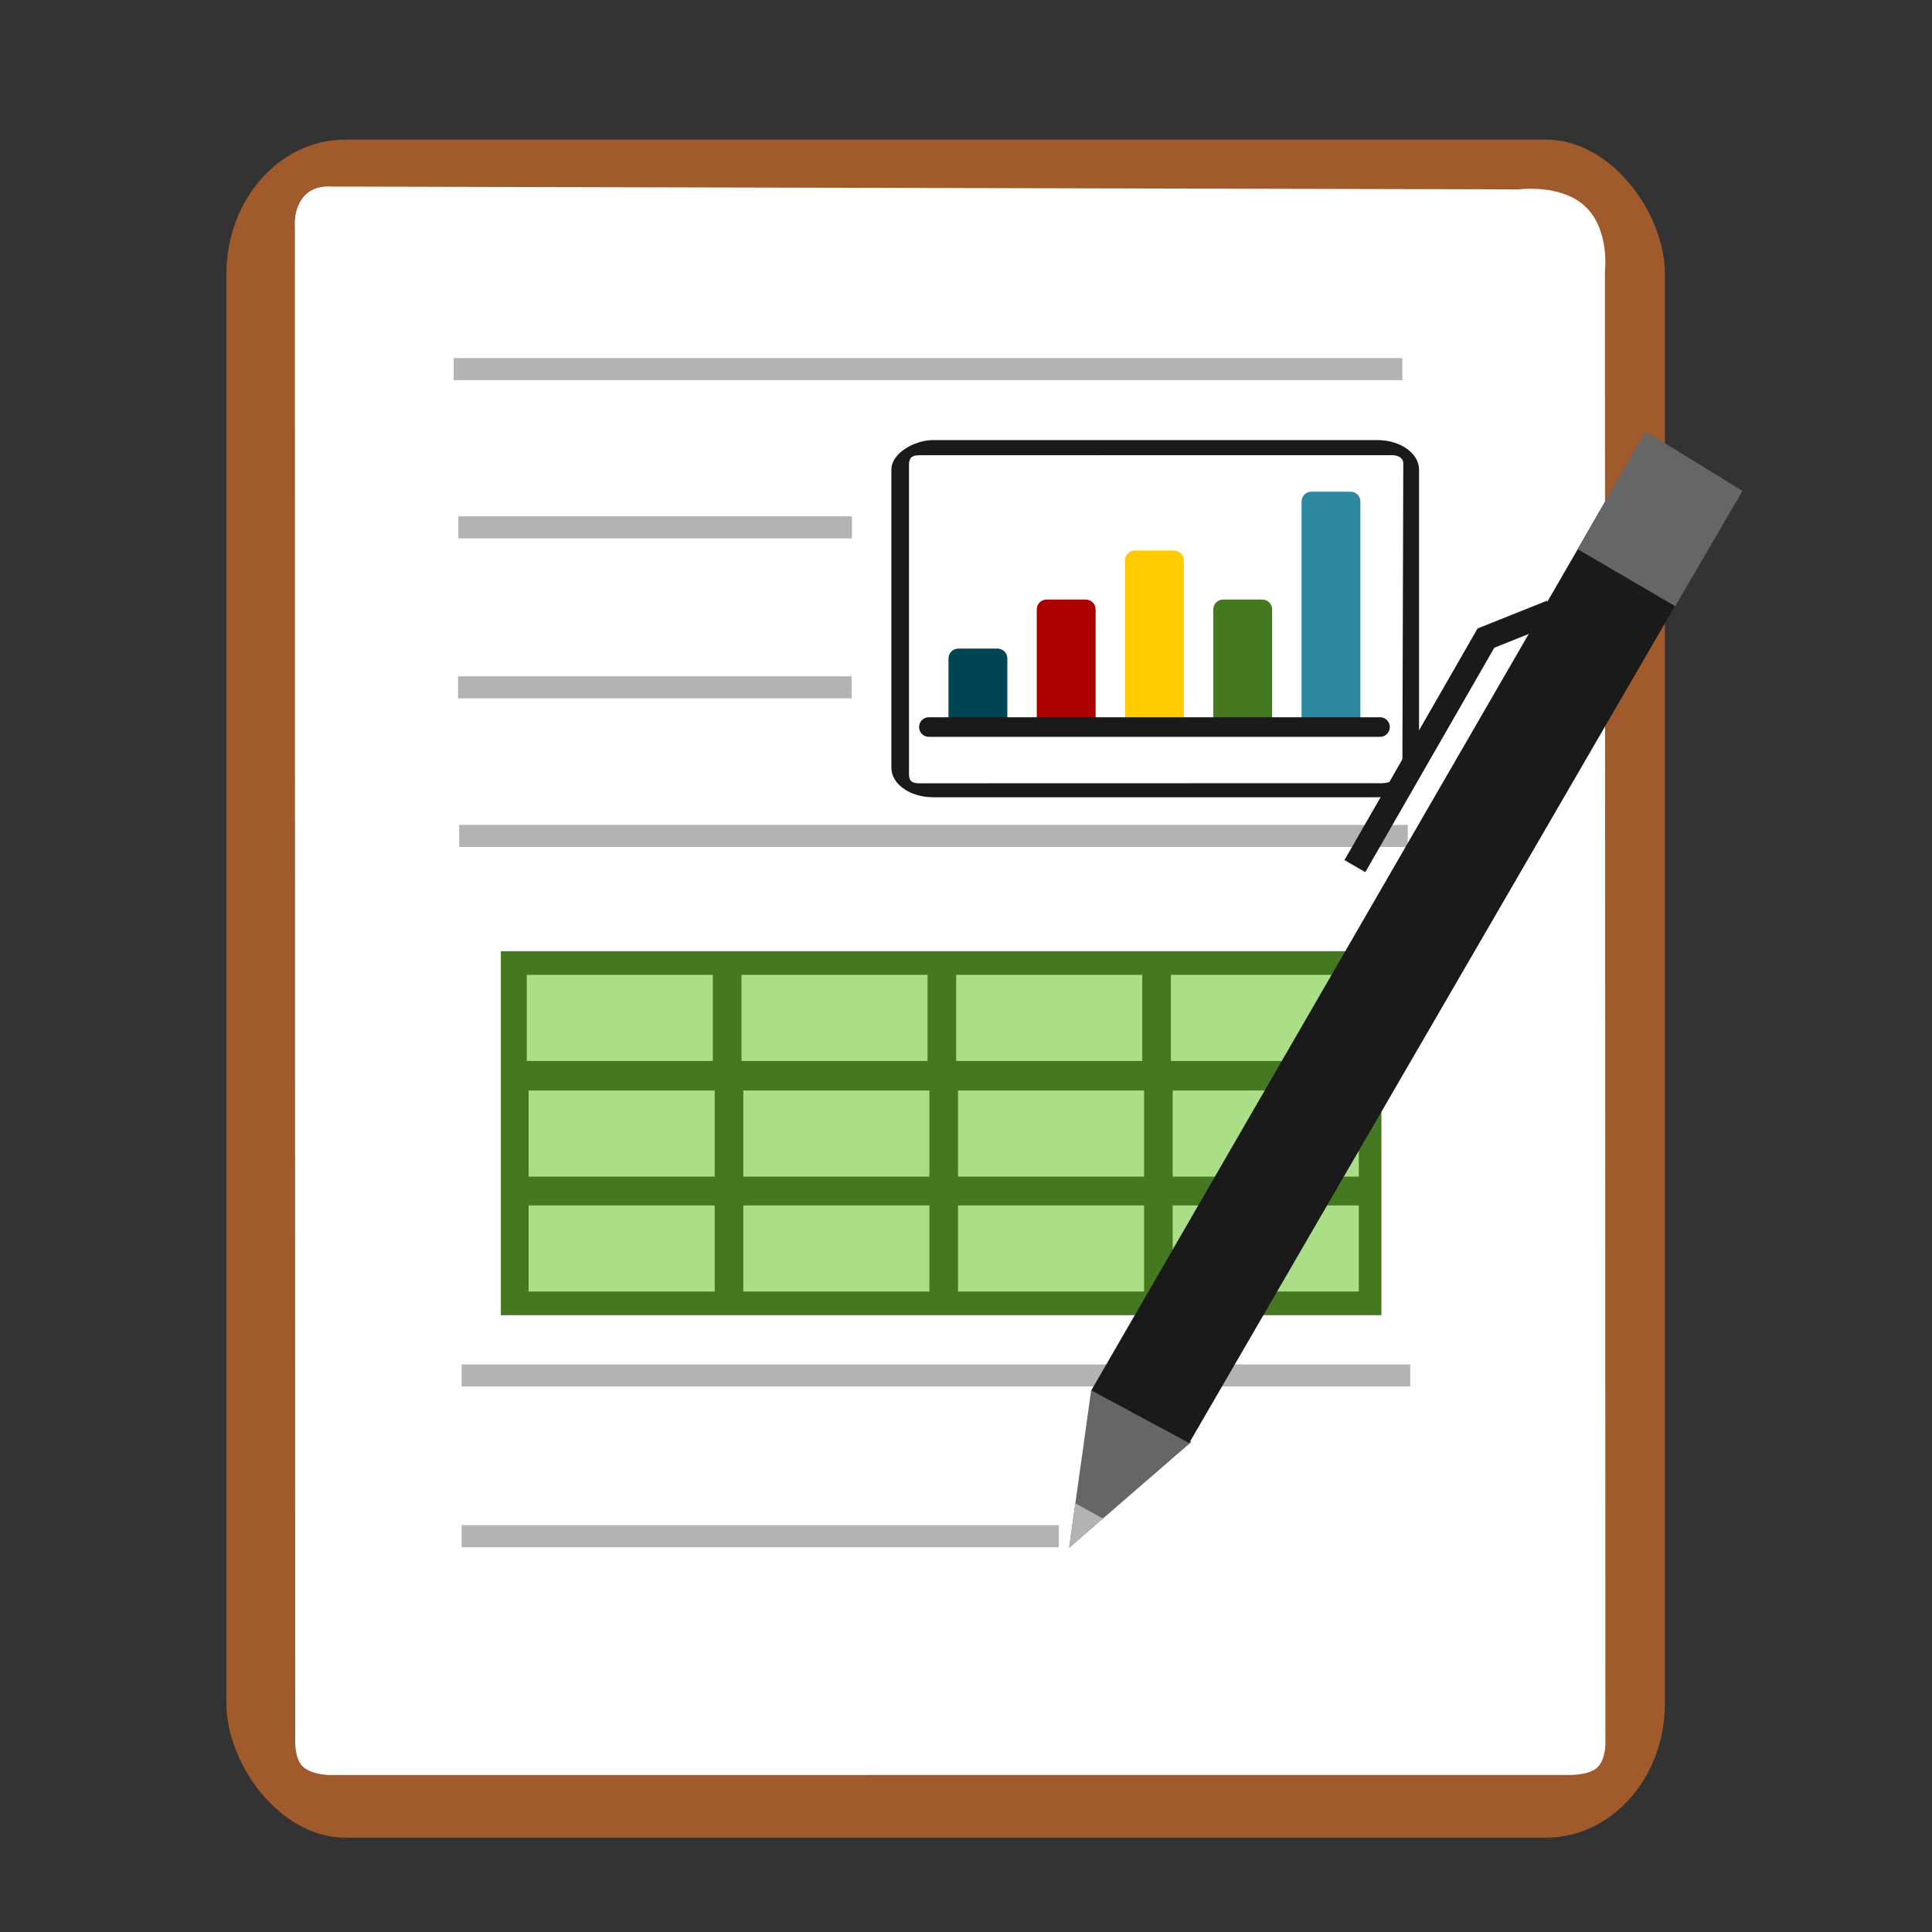 <?xml version="1.0" encoding="UTF-8" standalone="no"?>
<svg
   xmlns:dc="http://purl.org/dc/elements/1.1/"
   xmlns:cc="http://creativecommons.org/ns#"
   xmlns:rdf="http://www.w3.org/1999/02/22-rdf-syntax-ns#"
   xmlns:svg="http://www.w3.org/2000/svg"
   xmlns="http://www.w3.org/2000/svg"
   xmlns:xlink="http://www.w3.org/1999/xlink"
   xmlns:sodipodi="http://sodipodi.sourceforge.net/DTD/sodipodi-0.dtd"
   xmlns:inkscape="http://www.inkscape.org/namespaces/inkscape"
   viewBox="0 0 512 512"
   height="512"
   width="512"
   version="1.1"
   id="svg2"
   inkscape:version="0.48.5 r10040"
   sodipodi:docname="applications-office.svg">
  <rect x="0" y="0" width="512" height="512" fill="#333333" stroke="none"/>
  <sodipodi:namedview
     pagecolor="#ffffff"
     bordercolor="#666666"
     borderopacity="1"
     objecttolerance="10"
     gridtolerance="10"
     guidetolerance="10"
     inkscape:pageopacity="0"
     inkscape:pageshadow="2"
     inkscape:window-width="1366"
     inkscape:window-height="716"
     id="namedview18"
     showgrid="false"
     inkscape:zoom="0.28726213"
     inkscape:cx="-21.584043"
     inkscape:cy="314.81373"
     inkscape:window-x="0"
     inkscape:window-y="0"
     inkscape:window-maximized="1"
     inkscape:current-layer="svg2" />
  <defs
     id="defs6">
    <filter
       height="1.096"
       y="-0.048"
       width="1.096"
       x="-0.048"
       id="filter4329"
       style="color-interpolation-filters:sRGB">
      <feGaussianBlur
         id="feGaussianBlur4331"
         stdDeviation="2.132" />
    </filter>
    <filter
       height="1.033"
       y="-0.016"
       width="1.04"
       x="-0.02"
       id="filter4376"
       style="color-interpolation-filters:sRGB">
      <feGaussianBlur
         id="feGaussianBlur4378"
         stdDeviation="1.174" />
    </filter>
    <filter
       height="1.057"
       y="-0.029"
       width="1.063"
       x="-0.032"
       id="filter4436"
       style="color-interpolation-filters:sRGB">
      <feGaussianBlur
         id="feGaussianBlur4438"
         stdDeviation="0.635" />
    </filter>
    <linearGradient
       x1="16.542"
       y1="144.708"
       x2="-24.629"
       y2="-0.778"
       id="linearGradient3504"
       xlink:href="#linearGradient3526"
       gradientUnits="userSpaceOnUse"
       gradientTransform="matrix(0.697,-0.312,0.312,0.697,29.229,22)" />
    <linearGradient
       id="linearGradient3526">
      <stop
         id="stop3528"
         style="stop-color:#006e29;stop-opacity:1"
         offset="0" />
      <stop
         id="stop3530"
         style="stop-color:#77b753;stop-opacity:1"
         offset="1" />
    </linearGradient>
  </defs>
  <rect
     style="fill:#a05a2c;fill-opacity:1;stroke:none"
     id="rect3003"
     width="381.215"
     height="450"
     x="60"
     y="37"
     ry="35.584"
     rx="31.492" />
  <path
     style="fill:#ffffff;stroke:none"
     d="m 80.408,52.217 c -2.692,3.31 -2.262,7.68 -2.262,7.68 l 0.079,374.09 0.005,27.426 c 0,0 -0.177,4.289 1.815,6.526 1.992,2.237 6.733,2.446 6.733,2.446 l 328.436,-0.016 c 0,0 5.502,0.302 7.976,-1.865 2.475,-2.167 2.258,-6.985 2.258,-6.985 L 425.323,71.749 c 0,0 1.3,-10.664 -5.049,-16.877 -6.349,-6.213 -17.704,-4.683 -17.704,-4.683 l -315.015,-0.75 c 0,0 -4.456,-0.53 -7.148,2.78 z"
     id="path3773"
     inkscape:connector-curvature="0"
     sodipodi:nodetypes="cccczcczcczcczc" />
  <rect
     style="fill:#b3b3b3;fill-opacity:1;stroke:none"
     id="rect3001-3-7"
     width="104.308"
     height="5.846"
     x="121.469"
     y="136.831"
     ry="0" />
  <rect
     style="fill:#b3b3b3;fill-opacity:1;stroke:none"
     id="rect3001-6-5"
     width="251.385"
     height="5.846"
     x="120.238"
     y="94.898"
     ry="0" />
  <rect
     style="fill:#b3b3b3;fill-opacity:1;stroke:none"
     id="rect3001-6-5-7-3"
     width="251.385"
     height="5.846"
     x="122.339"
     y="361.587"
     ry="0" />
  <rect
     style="fill:#b3b3b3;fill-opacity:1;stroke:none"
     id="rect3001-3-7-3-5-5"
     width="158.264"
     height="5.846"
     x="122.339"
     y="404.184"
     ry="0" />
  <g
     id="g3961"
     transform="matrix(0.368,0,0,0.368,44.126,34.786)">
    <rect
       transform="matrix(0,1,-1,0,0,0)"
       rx="21.248"
       ry="30.048"
       y="-902"
       x="222.392"
       height="380"
       width="257.215"
       id="rect3003-3"
       style="fill:#1a1a1a;fill-opacity:1;stroke:none" />
    <path
       sodipodi:nodetypes="cccczcczcczcczc"
       inkscape:connector-curvature="0"
       id="path3773-6"
       d="m 888.293,234.787 c -2.799,-1.831 -6.494,-1.539 -6.494,-1.539 l -316.33,0.054 -23.191,0.003 c 0,0 -3.627,-0.12 -5.518,1.235 -1.891,1.355 -2.069,4.582 -2.069,4.582 l 0.014,223.475 c 0,0 -0.256,3.743 1.577,5.427 1.833,1.684 5.906,1.536 5.906,1.536 l 329.589,-0.085 c 0,0 9.017,0.885 14.271,-3.435 5.254,-4.32 3.96,-12.046 3.96,-12.046 l 0.634,-214.343 c 0,0 0.448,-3.032 -2.35,-4.864 z"
       style="fill:#ffffff;stroke:none" />
    <path
       inkscape:connector-curvature="0"
       id="path17"
       d="m 725.571,429.053 h -28.249 c -3.9,0 -7.063,-3.163 -7.063,-7.063 V 308.992 c 0,-3.9 3.163,-7.063 7.063,-7.063 h 28.249 c 3.9,0 7.063,3.163 7.063,7.063 V 421.99 c 0,3.9 -3.163,7.063 -7.063,7.063 z"
       style="fill:#ffcc00" />
    <path
       inkscape:connector-curvature="0"
       id="path21"
       d="m 662.01,429.053 h -28.249 c -3.9,0 -7.063,-3.163 -7.063,-7.063 v -77.686 c 0,-3.9 3.163,-7.063 7.063,-7.063 h 28.249 c 3.9,0 7.063,3.163 7.063,7.063 V 421.99 c 0,3.9 -3.163,7.063 -7.063,7.063 z"
       style="fill:#aa0000;fill-opacity:1" />
    <path
       inkscape:connector-curvature="0"
       id="path25"
       d="m 598.449,429.053 h -28.249 c -3.9,0 -7.063,-3.163 -7.063,-7.063 v -42.375 c 0,-3.9 3.163,-7.063 7.063,-7.063 h 28.249 c 3.9,0 7.063,3.163 7.063,7.063 V 421.99 c -7.9e-4,3.9 -3.163,7.063 -7.063,7.063 z"
       style="fill:#004455" />
    <path
       inkscape:connector-curvature="0"
       id="path29"
       d="m 789.132,429.053 h -28.249 c -3.9,0 -7.063,-3.163 -7.063,-7.063 v -77.686 c 0,-3.9 3.163,-7.063 7.063,-7.063 h 28.249 c 3.9,0 7.063,3.163 7.063,7.063 V 421.99 c 0,3.9 -3.163,7.063 -7.063,7.063 z"
       style="fill:#447821;fill-opacity:1" />
    <path
       inkscape:connector-curvature="0"
       id="path33"
       d="m 852.694,429.053 h -28.249 c -3.9,0 -7.063,-3.163 -7.063,-7.063 V 266.618 c 0,-3.9 3.163,-7.063 7.063,-7.063 h 28.249 c 3.9,0 7.063,3.163 7.063,7.063 V 421.99 c -8e-4,3.9 -3.163,7.063 -7.063,7.063 z"
       style="fill:#2c89a0;fill-opacity:1" />
    <path
       inkscape:connector-curvature="0"
       id="path37"
       d="M 873.881,436.114 H 549.012 c -3.9,0 -7.063,-3.163 -7.063,-7.063 l 0,0 c 0,-3.9 3.163,-7.063 7.063,-7.063 h 324.869 c 3.9,0 7.063,3.163 7.063,7.063 l 0,0 c -8e-4,3.902 -3.163,7.063 -7.064,7.063 z"
       style="fill:#1a1a1a" />
  </g>
  <g
     id="g3028"
     transform="translate(3.692,60.308)">
    <rect
       y="191.772"
       x="129.042"
       height="96.457"
       width="233.354"
       id="rect3771-5-9-7"
       style="fill:#447821;fill-opacity:1;stroke:none" />
    <rect
       y="198.036"
       x="135.91"
       height="22.822"
       width="49.31"
       id="rect3771-5-9"
       style="fill:#aade87;fill-opacity:1;stroke:none" />
    <rect
       y="198.036"
       x="192.807"
       height="22.822"
       width="49.31"
       id="rect3771-7-6-3"
       style="fill:#aade87;fill-opacity:1;stroke:none" />
    <rect
       y="198.036"
       x="249.703"
       height="22.822"
       width="49.31"
       id="rect3771-7-5-2-6"
       style="fill:#aade87;fill-opacity:1;stroke:none" />
    <rect
       y="198.036"
       x="306.6"
       height="22.822"
       width="49.31"
       id="rect3771-7-5-3-9-0"
       style="fill:#aade87;fill-opacity:1;stroke:none" />
    <rect
       y="228.69"
       x="136.398"
       height="22.822"
       width="49.31"
       id="rect3771-6"
       style="fill:#aade87;fill-opacity:1;stroke:none" />
    <rect
       y="228.69"
       x="193.294"
       height="22.822"
       width="49.31"
       id="rect3771-7-26"
       style="fill:#aade87;fill-opacity:1;stroke:none" />
    <rect
       y="228.69"
       x="250.191"
       height="22.822"
       width="49.31"
       id="rect3771-7-5-1"
       style="fill:#aade87;fill-opacity:1;stroke:none" />
    <rect
       y="228.69"
       x="307.087"
       height="22.822"
       width="49.31"
       id="rect3771-7-5-3-8"
       style="fill:#aade87;fill-opacity:1;stroke:none" />
    <rect
       y="259.142"
       x="136.398"
       height="22.822"
       width="49.31"
       id="rect3771-5-7"
       style="fill:#aade87;fill-opacity:1;stroke:none" />
    <rect
       y="259.142"
       x="193.294"
       height="22.822"
       width="49.31"
       id="rect3771-7-6-9"
       style="fill:#aade87;fill-opacity:1;stroke:none" />
    <rect
       y="259.142"
       x="250.191"
       height="22.822"
       width="49.31"
       id="rect3771-7-5-2-2"
       style="fill:#aade87;fill-opacity:1;stroke:none" />
    <rect
       y="259.142"
       x="307.087"
       height="22.822"
       width="49.31"
       id="rect3771-7-5-3-9-02"
       style="fill:#aade87;fill-opacity:1;stroke:none" />
  </g>
  <rect
     style="fill:#b3b3b3;fill-opacity:1;stroke:none"
     id="rect3001-6-5-3"
     width="251.385"
     height="5.846"
     x="121.692"
     y="218.615"
     ry="0" />
  <g
     id="g3038">
    <path
       sodipodi:nodetypes="cccc"
       inkscape:connector-curvature="0"
       id="path3868"
       d="M 283.336,410.173 315.75,382.118 289.179,368.411 z"
       style="fill:#666666;stroke:none" />
    <path
       sodipodi:nodetypes="cccc"
       inkscape:connector-curvature="0"
       id="path3868-3"
       d="m 283.305,410.17 8.969,-7.763 -7.31,-3.992 z"
       style="fill:#b3b3b3;stroke:none" />
    <path
       sodipodi:nodetypes="ccccc"
       inkscape:connector-curvature="0"
       id="path3888"
       d="m 289.199,368.473 136.592,-236.203 25.35,15.807 -135.996,234.339 z"
       style="fill:#1a1a1a;fill-opacity:1;stroke:none" />
    <path
       sodipodi:nodetypes="ccccc"
       inkscape:connector-curvature="0"
       id="path3888-6"
       d="m 418.08,145.524 17.969,-31.24 25.723,15.807 -17.82,30.569 z"
       style="fill:#666666;fill-opacity:1;stroke:none" />
    <path
       inkscape:connector-curvature="0"
       id="path3803"
       d="m 411.153,162.159 -17.365,6.946 -34.73,60.429"
       style="fill:none;stroke:#1a1a1a;stroke-width:6.385;stroke-linecap:butt;stroke-linejoin:miter;stroke-miterlimit:4;stroke-opacity:1;stroke-dasharray:none" />
  </g>
  <rect
     style="fill:#b3b3b3;fill-opacity:1;stroke:none"
     id="rect3001-3-7-6"
     width="104.308"
     height="5.846"
     x="121.385"
     y="179.231"
     ry="0" />
</svg>
